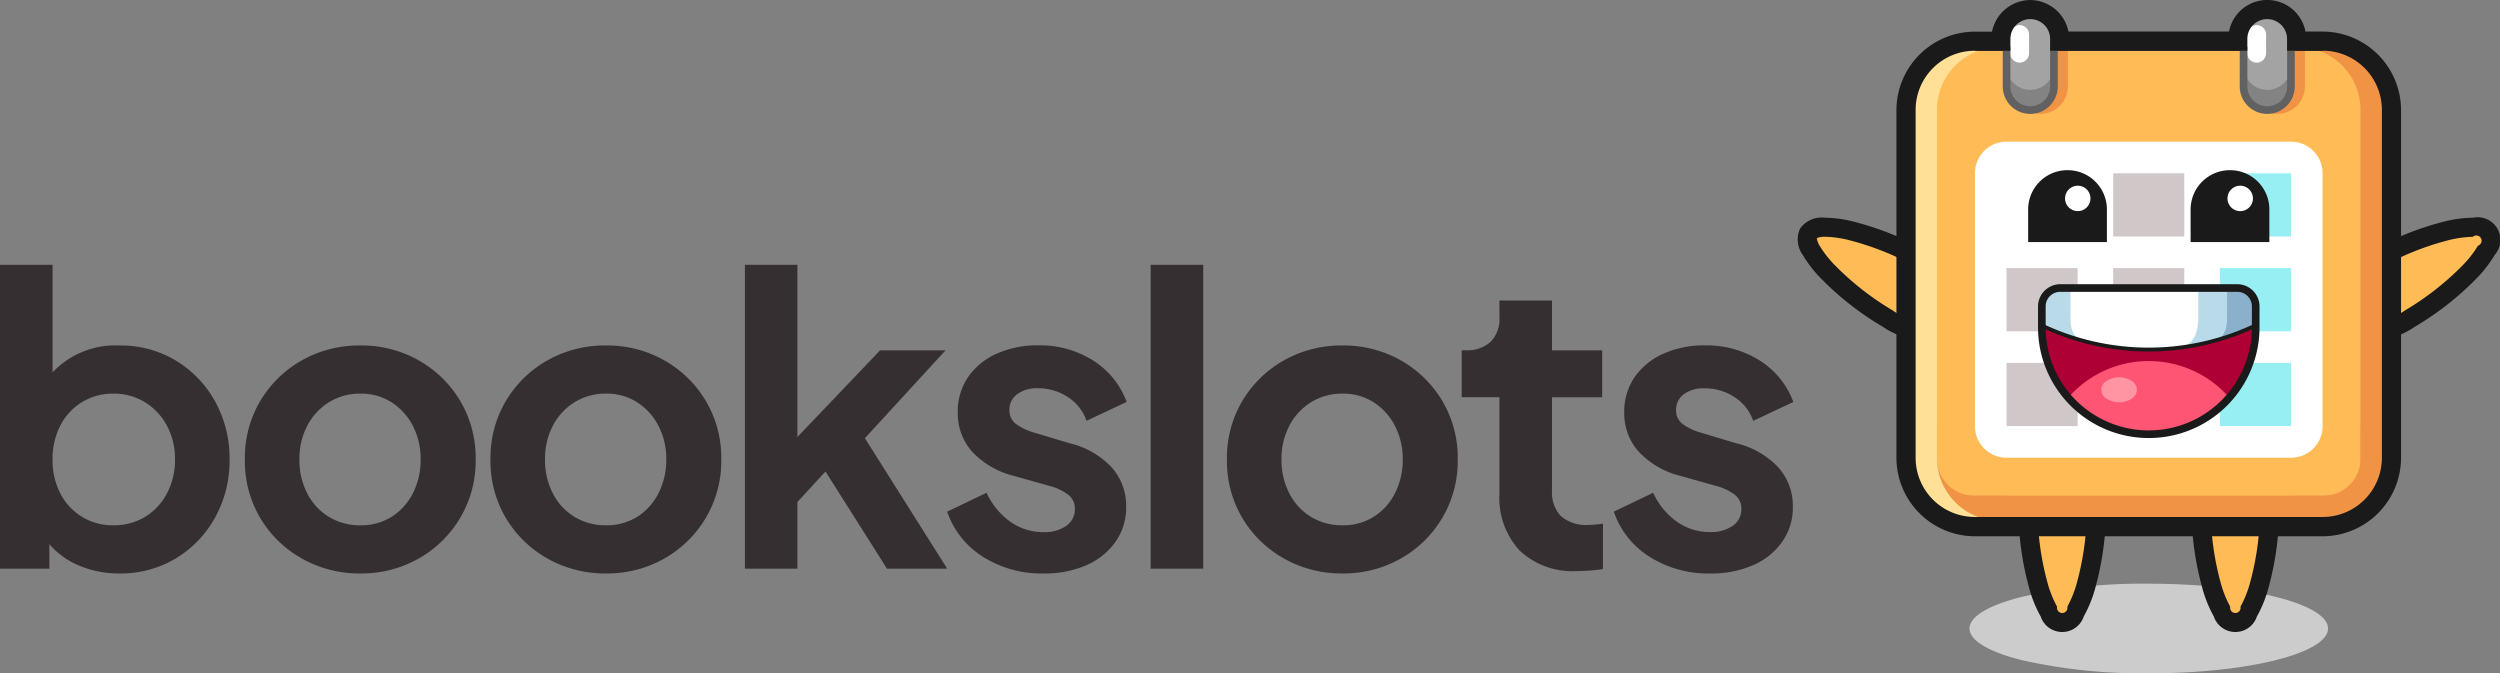 <svg xmlns="http://www.w3.org/2000/svg" xmlns:xlink="http://www.w3.org/1999/xlink" width="143.268" height="38.587" viewBox="0 0 143.268 38.587"><rect x="0" y="0" width="143.268" height="38.587" fill="#808080" stroke="none"/><defs><clipPath id="a"><rect width="40.255" height="38.587" fill="none"/></clipPath></defs><g transform="translate(-233.403 -367.413)"><g transform="translate(336.415 367.413)"><g transform="translate(0 0)" clip-path="url(#a)"><path d="M328.693,1048.569c0,1.419-4.6,2.568-10.273,2.568a31.587,31.587,0,0,1-7.264-.752c-1.927-.482-3.009-1.135-3.009-1.816s1.082-1.334,3.009-1.816a31.594,31.594,0,0,1,7.264-.752c5.674,0,10.273,1.15,10.273,2.568" transform="translate(-298.292 -1012.551)" fill="#ccc"/><path d="M416.905,820.5c0,2.634-.878,6.378-1.962,6.378s-1.962-3.744-1.962-6.378,1.16-3.16,1.962-3.16,1.962.526,1.962,3.16" transform="translate(-399.775 -791.199)" fill="#ffbc56"/><path d="M398.37,800.22a2.223,2.223,0,0,0-1.7.786,4.407,4.407,0,0,0-.81,2.921,16.991,16.991,0,0,0,.595,4.324,7.125,7.125,0,0,0,.681,1.708,1.3,1.3,0,0,0,2.467,0,7.125,7.125,0,0,0,.681-1.708,16.99,16.99,0,0,0,.595-4.324,4.408,4.408,0,0,0-.81-2.921,2.223,2.223,0,0,0-1.7-.786m0,1.095a1.055,1.055,0,0,1,.864.4,3.4,3.4,0,0,1,.55,2.214,16.177,16.177,0,0,1-.554,4.028,6.332,6.332,0,0,1-.566,1.442.3.3,0,1,1-.588,0,6.334,6.334,0,0,1-.566-1.442,16.169,16.169,0,0,1-.554-4.028,3.4,3.4,0,0,1,.55-2.214,1.055,1.055,0,0,1,.864-.4" transform="translate(-383.202 -774.63)" fill="#1a1a1a"/><path d="M727.055,820.5c0,2.634-.878,6.378-1.962,6.378s-1.962-3.744-1.962-6.378,1.16-3.16,1.962-3.16,1.962.526,1.962,3.16" transform="translate(-700.006 -791.199)" fill="#ffbc56"/><path d="M708.523,800.22a2.223,2.223,0,0,0-1.7.786,4.408,4.408,0,0,0-.81,2.921,16.988,16.988,0,0,0,.6,4.324,7.11,7.11,0,0,0,.681,1.708,1.3,1.3,0,0,0,2.467,0,7.122,7.122,0,0,0,.681-1.708,17,17,0,0,0,.595-4.324,4.408,4.408,0,0,0-.81-2.921,2.223,2.223,0,0,0-1.7-.786m0,1.095a1.055,1.055,0,0,1,.864.4,3.4,3.4,0,0,1,.55,2.214,16.177,16.177,0,0,1-.554,4.028,6.336,6.336,0,0,1-.566,1.442.3.3,0,1,1-.588,0,6.336,6.336,0,0,1-.566-1.442,16.177,16.177,0,0,1-.554-4.028,3.4,3.4,0,0,1,.55-2.214,1.056,1.056,0,0,1,.864-.4" transform="translate(-683.437 -774.63)" fill="#1a1a1a"/><path d="M21.955,412.4c-2.281-1.317-5.084-3.949-4.542-4.888s4.223.173,6.5,1.49,2.157,2.584,1.756,3.279-1.437,1.436-3.717.119" transform="translate(-16.79 -394.144)" fill="#ffbc56"/><path d="M9.356,395.983a2.223,2.223,0,0,0,.169-1.865A4.408,4.408,0,0,0,7.4,391.957a16.985,16.985,0,0,0-4.042-1.647,7.121,7.121,0,0,0-1.82-.264,1.5,1.5,0,0,0-1.39.622A1.5,1.5,0,0,0,.3,392.181a7.126,7.126,0,0,0,1.139,1.444A17,17,0,0,0,4.891,396.3a4.409,4.409,0,0,0,2.935.759,2.223,2.223,0,0,0,1.53-1.079m-.948-.547a1.056,1.056,0,0,1-.777.549,3.4,3.4,0,0,1-2.192-.63,16.177,16.177,0,0,1-3.212-2.494,6.343,6.343,0,0,1-.966-1.211,1.131,1.131,0,0,1-.155-.429,1.133,1.133,0,0,1,.449-.08,6.341,6.341,0,0,1,1.532.23A16.176,16.176,0,0,1,6.853,392.9a3.4,3.4,0,0,1,1.642,1.583,1.055,1.055,0,0,1-.087.947" transform="translate(0 -377.571)" fill="#1a1a1a"/><path d="M975.842,409.006c2.281-1.317,5.962-2.428,6.5-1.49s-2.261,3.571-4.542,4.888-3.316.576-3.717-.119-.525-1.962,1.756-3.279" transform="translate(-942.713 -394.147)" fill="#ffbc56"/><path d="M957.139,395.987a2.223,2.223,0,0,0,1.531,1.079,4.408,4.408,0,0,0,2.935-.759,16.991,16.991,0,0,0,3.447-2.677,7.123,7.123,0,0,0,1.139-1.444,1.3,1.3,0,0,0-1.233-2.136,7.119,7.119,0,0,0-1.82.264,16.989,16.989,0,0,0-4.042,1.647,4.408,4.408,0,0,0-2.125,2.162,2.223,2.223,0,0,0,.169,1.865m.948-.547a1.056,1.056,0,0,1-.087-.948,3.4,3.4,0,0,1,1.642-1.583,16.175,16.175,0,0,1,3.766-1.534,6.342,6.342,0,0,1,1.532-.23.3.3,0,1,1,.294.509,6.331,6.331,0,0,1-.965,1.211,16.169,16.169,0,0,1-3.212,2.494,3.4,3.4,0,0,1-2.192.63,1.056,1.056,0,0,1-.777-.549" transform="translate(-926.24 -377.575)" fill="#1a1a1a"/><path d="M184.95,0a2.251,2.251,0,0,0-2.191,1.811h-.978a4.508,4.508,0,0,0-4.5,4.5v19.92a4.508,4.508,0,0,0,4.5,4.5H201.7a4.508,4.508,0,0,0,4.5-4.5V6.307a4.508,4.508,0,0,0-4.5-4.5h-.978a2.231,2.231,0,0,0-4.382,0h-9.2A2.251,2.251,0,0,0,184.95,0m0,1.752a.463.463,0,0,1,.482.482V3.561H198.05V2.232a.482.482,0,0,1,.964,0V3.561H201.7a2.721,2.721,0,0,1,2.746,2.746v19.92a2.721,2.721,0,0,1-2.746,2.746h-19.92a2.721,2.721,0,0,1-2.746-2.746V6.307a2.721,2.721,0,0,1,2.746-2.746h2.687V2.232a.463.463,0,0,1,.482-.482" transform="translate(-171.614 0.002)" fill="#1a1a1a"/><path d="M208.3,84.021h19.92a3.614,3.614,0,0,1,3.622,3.622v19.92a3.614,3.614,0,0,1-3.622,3.622H208.3a3.614,3.614,0,0,1-3.622-3.622V87.643a3.614,3.614,0,0,1,3.622-3.622" transform="translate(-198.137 -81.334)" fill="#ffbc56"/><path d="M385.834,84.029v2.263a1.577,1.577,0,0,0,3.155,0V84.029Z" transform="translate(-373.496 -81.342)" fill="#f09345"/><path d="M810.568,84.029v2.263a1.577,1.577,0,0,0,3.154,0V84.029Z" transform="translate(-784.647 -81.342)" fill="#f09345"/><path d="M206.124,763.58v1.811a2.144,2.144,0,0,0,2.18,2.18h1.811v1.442H208.3a3.614,3.614,0,0,1-3.622-3.622V763.58Z" transform="translate(-198.137 -739.162)" fill="#f09345"/><path d="M888.22,763.58v1.811a2.144,2.144,0,0,1-2.18,2.18h-1.811v1.442h1.811a3.614,3.614,0,0,0,3.622-3.622V763.58Z" transform="translate(-855.952 -739.162)" fill="#f09345"/><path d="M895.557,111.185h1.449a3.614,3.614,0,0,0,3.622-3.622V87.643a3.614,3.614,0,0,0-3.622-3.622h-1.449a3.614,3.614,0,0,1,3.622,3.622v19.92a3.614,3.614,0,0,1-3.622,3.622" transform="translate(-866.918 -81.334)" fill="#f09345"/><path d="M204.682,774.9v1.449a3.614,3.614,0,0,0,3.622,3.622h19.92a3.614,3.614,0,0,0,3.622-3.622V774.9a3.614,3.614,0,0,1-3.622,3.622H208.3a3.614,3.614,0,0,1-3.622-3.622" transform="translate(-198.137 -750.116)" fill="#f09345"/><path d="M209.753,111.185H208.3a3.614,3.614,0,0,1-3.622-3.622V87.643a3.614,3.614,0,0,1,3.622-3.622h1.449a3.614,3.614,0,0,0-3.622,3.622v19.92a3.614,3.614,0,0,0,3.622,3.622" transform="translate(-198.137 -81.334)" fill="#ffe096"/><path d="M319.75,253.912h16.3a1.807,1.807,0,0,1,1.811,1.811v14.488a1.807,1.807,0,0,1-1.811,1.811h-16.3a1.807,1.807,0,0,1-1.811-1.811V255.723a1.807,1.807,0,0,1,1.811-1.811" transform="translate(-307.772 -245.792)" fill="#fff"/><path d="M201.671,77.169a3.838,3.838,0,0,0-3.841,3.841v19.92a3.837,3.837,0,0,0,3.841,3.841h19.92a3.838,3.838,0,0,0,3.841-3.841V81.01a3.838,3.838,0,0,0-3.841-3.841Zm0,.438h19.92a3.391,3.391,0,0,1,3.4,3.4v19.92a3.391,3.391,0,0,1-3.4,3.4h-19.92a3.391,3.391,0,0,1-3.4-3.4V81.01a3.391,3.391,0,0,1,3.4-3.4" transform="translate(-191.504 -74.701)" fill="#1a1a1a"/><rect width="4.075" height="3.622" transform="translate(18.09 9.931)" fill="#d0c8c8"/><rect width="4.075" height="3.622" transform="translate(24.202 9.931)" fill="#97eff4"/><rect width="4.075" height="3.622" transform="translate(11.978 15.364)" fill="#d0c8c8"/><rect width="4.075" height="3.622" transform="translate(18.09 15.364)" fill="#d0c8c8"/><rect width="4.075" height="3.622" transform="translate(24.202 15.364)" fill="#97eff4"/><rect width="4.075" height="3.622" transform="translate(11.978 20.796)" fill="#d0c8c8"/><rect width="4.075" height="3.622" transform="translate(18.09 20.796)" fill="#d0c8c8"/><rect width="4.075" height="3.622" transform="translate(24.202 20.796)" fill="#97eff4"/><path d="M800.649,27.4a1.355,1.355,0,0,1,1.358,1.358v2.717a1.358,1.358,0,0,1-2.716,0V28.754a1.355,1.355,0,0,1,1.358-1.358" transform="translate(-773.731 -26.52)" fill="#a3a3a3"/><path d="M806.252,45.064a.541.541,0,0,1,.542.543v1.085a.543.543,0,0,1-1.085,0V45.607a.541.541,0,0,1,.543-.543" transform="translate(-779.943 -43.623)" fill="#fff"/><path d="M799.291,118.564v1.159a1.358,1.358,0,1,0,2.716,0v-1.159a1.358,1.358,0,1,1-2.716,0" transform="translate(-773.731 -114.772)" fill="#838383"/><path d="M792.443,84.021v2.264a1.577,1.577,0,0,0,3.154,0V84.021h-.438v2.264a1.139,1.139,0,0,1-2.278,0V84.021Z" transform="translate(-767.102 -81.334)" fill="#616161"/><path d="M375.926,27.4a1.355,1.355,0,0,1,1.358,1.358v2.717a1.358,1.358,0,0,1-2.716,0V28.754a1.355,1.355,0,0,1,1.358-1.358" transform="translate(-362.59 -26.52)" fill="#a3a3a3"/><path d="M381.529,45.064a.541.541,0,0,1,.543.543v1.085a.543.543,0,0,1-1.085,0V45.607a.541.541,0,0,1,.543-.543" transform="translate(-368.802 -43.623)" fill="#fff"/><path d="M374.568,118.564v1.159a1.358,1.358,0,1,0,2.716,0v-1.159a1.358,1.358,0,1,1-2.716,0" transform="translate(-362.59 -114.772)" fill="#838383"/><path d="M367.717,84.021v2.264a1.577,1.577,0,0,0,3.154,0V84.021h-.438v2.264a1.139,1.139,0,0,1-2.278,0V84.021Z" transform="translate(-355.958 -81.334)" fill="#616161"/><path d="M321.108,20.544a1.579,1.579,0,0,0-1.577,1.577v.234h-1.592v.438h2.03v-.672a1.139,1.139,0,0,1,2.278,0v.672h11.3v-.672a1.139,1.139,0,0,1,2.278,0v.672h2.03v-.438h-1.592v-.234a1.577,1.577,0,0,0-3.155,0v.234H322.685v-.234a1.579,1.579,0,0,0-1.577-1.577" transform="translate(-307.772 -19.887)" fill="#1a1a1a"/><path d="M912.948,94.058h-.021l-.017,0-.016,0-.016,0-.014,0h0l0,0-.021.007-.015.006-.015.007-.014.008-.014.008-.014.009-.013.01-.013.01-.012.011-.012.012-.011.012-.01.013-.01.013-.009.014-.008.014-.008.015-.007.015-.006.015-.005.015,0,.016,0,.016,0,.016c0,.005,0,.011,0,.016l0,.017q0,.008,0,.016v.006c0,.005,0,.011,0,.016v.005l0,.016c0,.005,0,.011,0,.016l0,.016,0,.015v0l0,0,.007.021.006.015.007.015.008.014.008.014.009.014.009.013.01.013.011.012.011.012.012.011.013.01.013.01.014.009.014.009.014.008.015.007.015.006.016.006.016,0,.016,0,.016,0,.016,0,.016,0h.044l.017,0,.016,0,.016,0,.015,0h0l0,0,.022-.007.015-.006.015-.007.015-.008.014-.008.014-.009.013-.01.013-.01.012-.011.012-.012.011-.012.01-.013.01-.013.009-.014.009-.014.008-.015.007-.015.006-.015.006-.015,0-.016,0-.016,0-.016c0-.005,0-.011,0-.016s0-.011,0-.017,0-.011,0-.016,0,0,0-.006,0-.011,0-.017,0,0,0,0,0-.011,0-.017,0-.011,0-.016l0-.016,0-.015v0l0,0-.007-.021-.006-.015-.007-.015-.008-.014-.008-.014-.009-.014-.01-.013-.01-.013-.011-.012-.012-.012-.012-.011-.013-.01-.013-.01-.014-.009-.014-.009-.015-.008-.015-.007-.015-.006-.015-.006-.016,0-.016,0-.016,0-.016,0-.016,0h-.023Z" transform="translate(-883.435 -91.05)" fill="#ffbc56"/><path d="M912.948,94.057h-.021l-.017,0-.016,0-.016,0-.014,0h0l0,0-.021.007-.015.006-.015.007-.014.008-.014.008-.014.009-.013.01-.013.01-.012.011-.012.012-.011.012-.01.013-.01.013-.009.014-.008.014-.008.015-.007.015-.006.015-.005.015,0,.016,0,.016,0,.016c0,.005,0,.011,0,.016l0,.016q0,.008,0,.016v.006c0,.005,0,.011,0,.016v.005l0,.016c0,.005,0,.011,0,.017l0,.016,0,.014v0l0,0,.007.021.006.015.007.015.008.014.008.014.009.014.009.013.01.013.011.012.011.012.012.011.013.01.013.01.014.009.014.009.014.008.015.007.015.006.016.006.016,0,.016,0,.016,0,.016,0,.016,0h.044l.017,0,.016,0,.016,0,.015,0h0l0,0,.022-.007.015-.006.015-.007.015-.008.014-.008.014-.009.013-.01.013-.01.012-.011.012-.012.011-.012.01-.013.01-.013.009-.014.009-.014.008-.015.007-.015.006-.015.006-.016,0-.015,0-.016,0-.016c0-.005,0-.011,0-.016s0-.011,0-.016,0-.011,0-.016,0,0,0-.006,0-.011,0-.017,0,0,0-.005,0-.011,0-.017,0-.011,0-.016l0-.016,0-.014v0l0,0-.007-.021-.006-.015-.007-.015-.008-.014-.008-.014-.009-.014-.01-.013-.01-.013-.011-.012-.012-.012-.012-.011-.013-.01-.013-.01-.014-.009-.014-.008-.015-.008-.015-.007-.015-.006-.015-.006-.016,0-.016,0-.016,0-.016,0-.016,0h-.023Z" transform="translate(-883.435 -91.049)" fill="#ffbc56"/><path d="M912.948,94.057h-.021l-.017,0-.016,0-.016,0-.014,0h0l0,0-.021.007-.015.006-.015.007-.014.008-.014.008-.014.009-.013.01-.013.01-.012.011-.012.012-.011.012-.01.013-.01.013-.009.014-.008.014-.008.015-.007.015-.006.015-.005.015,0,.016,0,.016,0,.016c0,.005,0,.011,0,.016l0,.016q0,.008,0,.016v.006c0,.005,0,.011,0,.016v.005l0,.016c0,.005,0,.011,0,.017l0,.016,0,.014v0l0,0,.007.021.006.015.007.015.008.014.008.014.009.014.009.013.01.013.011.012.011.012.012.011.013.01.013.01.014.009.014.009.014.008.015.007.015.006.016.006.016,0,.016,0,.016,0,.016,0,.016,0h.044l.017,0,.016,0,.016,0,.015,0h0l0,0,.022-.007.015-.006.015-.007.015-.008.014-.008.014-.009.013-.01.013-.01.012-.011.012-.012.011-.012.01-.013.01-.013.009-.014.009-.014.008-.015.007-.015.006-.015.006-.016,0-.015,0-.016,0-.016c0-.005,0-.011,0-.016s0-.011,0-.016,0-.011,0-.016,0,0,0-.006,0-.011,0-.017,0,0,0-.005,0-.011,0-.017,0-.011,0-.016l0-.016,0-.014v0l0,0-.007-.021-.006-.015-.007-.015-.008-.014-.008-.014-.009-.014-.01-.013-.01-.013-.011-.012-.012-.012-.012-.011-.013-.01-.013-.01-.014-.009-.014-.008-.015-.008-.015-.007-.015-.006-.015-.006-.016,0-.016,0-.016,0-.016,0-.016,0h-.023Z" transform="translate(-883.435 -91.049)" fill="#ffbc56"/><path d="M912.948,94.057h-.021l-.017,0-.016,0-.016,0-.014,0h0l0,0-.021.007-.015.006-.015.007-.014.008-.014.008-.014.009-.013.01-.013.01-.012.011-.012.012-.011.012-.01.013-.01.013-.009.014-.008.014-.008.015-.007.015-.006.015-.005.015,0,.016,0,.016,0,.016c0,.005,0,.011,0,.016l0,.016q0,.008,0,.016v.006c0,.005,0,.011,0,.016v.005l0,.016c0,.005,0,.011,0,.017l0,.016,0,.014v0l0,0,.007.021.006.015.007.015.008.014.008.014.009.014.009.013.01.013.011.012.011.012.012.011.013.01.013.01.014.009.014.009.014.008.015.007.015.006.016.006.016,0,.016,0,.016,0,.016,0,.016,0h.044l.017,0,.016,0,.016,0,.015,0h0l0,0,.022-.007.015-.006.015-.007.015-.008.014-.008.014-.009.013-.01.013-.01.012-.011.012-.012.011-.012.01-.013.01-.013.009-.014.009-.014.008-.015.007-.015.006-.015.006-.016,0-.015,0-.016,0-.016c0-.005,0-.011,0-.016s0-.011,0-.016,0-.011,0-.016,0,0,0-.006,0-.011,0-.017,0,0,0-.005,0-.011,0-.017,0-.011,0-.016l0-.016,0-.014v0l0,0-.007-.021-.006-.015-.007-.015-.008-.014-.008-.014-.009-.014-.01-.013-.01-.013-.011-.012-.012-.012-.012-.011-.013-.01-.013-.01-.014-.009-.014-.008-.015-.008-.015-.007-.015-.006-.015-.006-.016,0-.016,0-.016,0-.016,0-.016,0h-.023Z" transform="translate(-883.435 -91.049)" fill="#ffbc56"/><path d="M912.948,94.057h-.021l-.017,0-.016,0-.016,0-.014,0h0l0,0-.021.007-.015.006-.015.007-.014.008-.014.008-.014.009-.013.01-.013.01-.012.011-.012.012-.011.012-.01.013-.01.013-.009.014-.008.014-.008.015-.007.015-.006.015-.005.015,0,.016,0,.016,0,.016c0,.005,0,.011,0,.016l0,.016q0,.008,0,.016v.006c0,.005,0,.011,0,.016v.005l0,.016c0,.005,0,.011,0,.017l0,.016,0,.014v0l0,0,.007.021.006.015.007.015.008.014.008.014.009.014.009.013.01.013.011.012.011.012.012.011.013.01.013.01.014.009.014.009.014.008.015.007.015.006.016.006.016,0,.016,0,.016,0,.016,0,.016,0h.044l.017,0,.016,0,.016,0,.015,0h0l0,0,.022-.007.015-.006.015-.007.015-.008.014-.008.014-.009.013-.01.013-.01.012-.011.012-.012.011-.012.01-.013.01-.013.009-.014.009-.014.008-.015.007-.015.006-.015.006-.016,0-.015,0-.016,0-.016c0-.005,0-.011,0-.016s0-.011,0-.016,0-.011,0-.016,0,0,0-.006,0-.011,0-.017,0,0,0-.005,0-.011,0-.017,0-.011,0-.016l0-.016,0-.014v0l0,0-.007-.021-.006-.015-.007-.015-.008-.014-.008-.014-.009-.014-.01-.013-.01-.013-.011-.012-.012-.012-.012-.011-.013-.01-.013-.01-.014-.009-.014-.008-.015-.008-.015-.007-.015-.006-.015-.006-.016,0-.016,0-.016,0-.016,0-.016,0h-.023Z" transform="translate(-883.435 -91.049)" fill="#ffbc56"/><path d="M912.948,94.057h-.021l-.017,0-.016,0-.016,0-.014,0h0l0,0-.021.007-.015.006-.015.007-.014.008-.014.008-.014.009-.013.01-.013.01-.012.011-.012.012-.011.012-.01.013-.01.013-.009.014-.008.014-.008.015-.007.015-.006.015-.005.015,0,.016,0,.016,0,.016c0,.005,0,.011,0,.016l0,.016q0,.008,0,.016v.006c0,.005,0,.011,0,.016v.005l0,.016c0,.005,0,.011,0,.017l0,.016,0,.014v0l0,0,.007.021.006.015.007.015.008.014.008.014.009.014.009.013.01.013.011.012.011.012.012.011.013.01.013.01.014.009.014.009.014.008.015.007.015.006.016.006.016,0,.016,0,.016,0,.016,0,.016,0h.044l.017,0,.016,0,.016,0,.015,0h0l0,0,.022-.007.015-.006.015-.007.015-.008.014-.008.014-.009.013-.01.013-.01.012-.011.012-.012.011-.012.01-.013.01-.013.009-.014.009-.014.008-.015.007-.015.006-.015.006-.016,0-.015,0-.016,0-.016c0-.005,0-.011,0-.016s0-.011,0-.016,0-.011,0-.016,0,0,0-.006,0-.011,0-.017,0,0,0-.005,0-.011,0-.017,0-.011,0-.016l0-.016,0-.014v0l0,0-.007-.021-.006-.015-.007-.015-.008-.014-.008-.014-.009-.014-.01-.013-.01-.013-.011-.012-.012-.012-.012-.011-.013-.01-.013-.01-.014-.009-.014-.008-.015-.008-.015-.007-.015-.006-.015-.006-.016,0-.016,0-.016,0-.016,0-.016,0h-.023Z" transform="translate(-883.435 -91.049)" fill="#ffbc56"/><path d="M912.948,94.057h-.021l-.017,0-.016,0-.016,0-.014,0h0l0,0-.021.007-.015.006-.015.007-.014.008-.014.008-.014.009-.013.01-.013.01-.012.011-.012.012-.011.012-.01.013-.01.013-.009.014-.008.014-.008.015-.007.015-.006.015-.005.015,0,.016,0,.016,0,.016c0,.005,0,.011,0,.016l0,.016q0,.008,0,.016v.006c0,.005,0,.011,0,.016v.005l0,.016c0,.005,0,.011,0,.017l0,.016,0,.014v0l0,0,.007.021.006.015.007.015.008.014.008.014.009.014.009.013.01.013.011.012.011.012.012.011.013.01.013.01.014.009.014.009.014.008.015.007.015.006.016.006.016,0,.016,0,.016,0,.016,0,.016,0h.044l.017,0,.016,0,.016,0,.015,0h0l0,0,.022-.007.015-.006.015-.007.015-.008.014-.008.014-.009.013-.01.013-.01.012-.011.012-.012.011-.012.01-.013.01-.013.009-.014.009-.014.008-.015.007-.015.006-.015.006-.016,0-.015,0-.016,0-.016c0-.005,0-.011,0-.016s0-.011,0-.016,0-.011,0-.016,0,0,0-.006,0-.011,0-.017,0,0,0-.005,0-.011,0-.017,0-.011,0-.016l0-.016,0-.014v0l0,0-.007-.021-.006-.015-.007-.015-.008-.014-.008-.014-.009-.014-.01-.013-.01-.013-.011-.012-.012-.012-.012-.011-.013-.01-.013-.01-.014-.009-.014-.008-.015-.008-.015-.007-.015-.006-.015-.006-.016,0-.016,0-.016,0-.016,0-.016,0h-.023Z" transform="translate(-883.435 -91.049)" fill="#ffbc56"/><path d="M912.948,94.057h-.021l-.017,0-.016,0-.016,0-.014,0h0l0,0-.021.007-.015.006-.015.007-.014.008-.014.008-.014.009-.013.01-.013.01-.012.011-.012.012-.011.012-.01.013-.01.013-.009.014-.008.014-.008.015-.007.015-.006.015-.005.015,0,.016,0,.016,0,.016c0,.005,0,.011,0,.016l0,.016q0,.008,0,.016v.006c0,.005,0,.011,0,.016v.005l0,.016c0,.005,0,.011,0,.017l0,.016,0,.014v0l0,0,.007.021.006.015.007.015.008.014.008.014.009.014.009.013.01.013.011.012.011.012.012.011.013.01.013.01.014.009.014.009.014.008.015.007.015.006.016.006.016,0,.016,0,.016,0,.016,0,.016,0h.044l.017,0,.016,0,.016,0,.015,0h0l0,0,.022-.007.015-.006.015-.007.015-.008.014-.008.014-.009.013-.01.013-.01.012-.011.012-.012.011-.012.01-.013.01-.013.009-.014.009-.014.008-.015.007-.015.006-.015.006-.016,0-.015,0-.016,0-.016c0-.005,0-.011,0-.016s0-.011,0-.016,0-.011,0-.016,0,0,0-.006,0-.011,0-.017,0,0,0-.005,0-.011,0-.017,0-.011,0-.016l0-.016,0-.014v0l0,0-.007-.021-.006-.015-.007-.015-.008-.014-.008-.014-.009-.014-.01-.013-.01-.013-.011-.012-.012-.012-.012-.011-.013-.01-.013-.01-.014-.009-.014-.008-.015-.008-.015-.007-.015-.006-.015-.006-.016,0-.016,0-.016,0-.016,0-.016,0h-.023Z" transform="translate(-883.435 -91.049)" fill="#ffbc56"/><path d="M912.948,94.057h-.021l-.017,0-.016,0-.016,0-.014,0h0l0,0-.021.007-.015.006-.015.007-.014.008-.014.008-.014.009-.013.01-.013.01-.012.011-.012.012-.011.012-.01.013-.01.013-.009.014-.008.014-.008.015-.007.015-.006.015-.005.015,0,.016,0,.016,0,.016c0,.005,0,.011,0,.016l0,.016q0,.008,0,.016v.006c0,.005,0,.011,0,.016v.005l0,.016c0,.005,0,.011,0,.017l0,.016,0,.014v0l0,0,.007.021.006.015.007.015.008.014.008.014.009.014.009.013.01.013.011.012.011.012.012.011.013.01.013.01.014.009.014.009.014.008.015.007.015.006.016.006.016,0,.016,0,.016,0,.016,0,.016,0h.044l.017,0,.016,0,.016,0,.015,0h0l0,0,.022-.007.015-.006.015-.007.015-.008.014-.008.014-.009.013-.01.013-.01.012-.011.012-.012.011-.012.01-.013.01-.013.009-.014.009-.014.008-.015.007-.015.006-.015.006-.016,0-.015,0-.016,0-.016c0-.005,0-.011,0-.016s0-.011,0-.016,0-.011,0-.016,0,0,0-.006,0-.011,0-.017,0,0,0-.005,0-.011,0-.017,0-.011,0-.016l0-.016,0-.014v0l0,0-.007-.021-.006-.015-.007-.015-.008-.014-.008-.014-.009-.014-.01-.013-.01-.013-.011-.012-.012-.012-.012-.011-.013-.01-.013-.01-.014-.009-.014-.008-.015-.008-.015-.007-.015-.006-.015-.006-.016,0-.016,0-.016,0-.016,0-.016,0h-.023Z" transform="translate(-883.435 -91.049)" fill="#ffbc56"/><path d="M912.948,94.057h-.021l-.017,0-.016,0-.016,0-.014,0h0l0,0-.021.007-.015.006-.015.007-.014.008-.014.008-.014.009-.013.01-.013.01-.012.011-.012.012-.011.012-.01.013-.01.013-.009.014-.008.014-.008.015-.007.015-.006.015-.005.015,0,.016,0,.016,0,.016c0,.005,0,.011,0,.016l0,.016q0,.008,0,.016v.006c0,.005,0,.011,0,.016v.005l0,.016c0,.005,0,.011,0,.017l0,.016,0,.014v0l0,0,.007.021.006.015.007.015.008.014.008.014.009.014.009.013.01.013.011.012.011.012.012.011.013.01.013.01.014.009.014.009.014.008.015.007.015.006.016.006.016,0,.016,0,.016,0,.016,0,.016,0h.044l.017,0,.016,0,.016,0,.015,0h0l0,0,.022-.007.015-.006.015-.007.015-.008.014-.008.014-.009.013-.01.013-.01.012-.011.012-.012.011-.012.01-.013.01-.013.009-.014.009-.014.008-.015.007-.015.006-.015.006-.016,0-.015,0-.016,0-.016c0-.005,0-.011,0-.016s0-.011,0-.016,0-.011,0-.016,0,0,0-.006,0-.011,0-.017,0,0,0-.005,0-.011,0-.017,0-.011,0-.016l0-.016,0-.014v0l0,0-.007-.021-.006-.015-.007-.015-.008-.014-.008-.014-.009-.014-.01-.013-.01-.013-.011-.012-.012-.012-.012-.011-.013-.01-.013-.01-.014-.009-.014-.008-.015-.008-.015-.007-.015-.006-.015-.006-.016,0-.016,0-.016,0-.016,0-.016,0h-.023Z" transform="translate(-883.435 -91.049)" fill="#ffbc56"/><path d="M912.948,94.057h-.021l-.017,0-.016,0-.016,0-.014,0h0l0,0-.021.007-.015.006-.015.007-.014.008-.014.008-.014.009-.013.01-.013.01-.012.011-.012.012-.011.012-.01.013-.01.013-.009.013-.008.014-.008.015-.007.015-.006.015-.005.015,0,.016,0,.016,0,.016c0,.005,0,.011,0,.016l0,.016q0,.008,0,.016v.006c0,.005,0,.011,0,.016v.005l0,.016c0,.005,0,.011,0,.016l0,.016,0,.015v0l0,0,.007.021.006.015.007.015.008.014.008.014.009.014.009.013.01.013.011.012.011.012.012.011.013.01.013.01.014.009.014.009.014.008.015.007.015.006.016.006.016,0,.016,0,.016,0,.016,0,.016,0h.044l.017,0,.016,0,.016,0,.015,0h0l0,0,.022-.007.015-.006.015-.007.015-.008.014-.008.014-.009.013-.01.013-.01.012-.011.012-.012.011-.012.01-.013.01-.013.009-.014.009-.014.008-.015.007-.015.006-.015.006-.015,0-.016,0-.016,0-.016c0-.005,0-.011,0-.016s0-.011,0-.017,0-.011,0-.016,0,0,0-.006,0-.011,0-.016,0,0,0,0,0-.011,0-.017,0-.011,0-.016l0-.016,0-.015v0l0,0-.007-.021-.006-.015-.007-.015-.008-.014-.008-.014-.009-.014-.01-.013-.01-.013-.011-.012-.012-.012-.012-.011-.013-.01-.013-.01-.014-.009-.014-.009-.015-.008-.015-.007-.015-.006-.015-.006-.016,0-.016,0-.016,0-.016,0-.016,0h-.023Z" transform="translate(-883.435 -91.049)" fill="#ffbc56"/><path d="M912.948,94.057h-.021l-.017,0-.016,0-.016,0-.014,0h0l0,0-.021.007-.015.006-.015.007-.014.008-.014.008-.014.009-.013.01-.013.01-.012.011-.012.012-.011.012-.01.013-.01.013-.009.013-.008.014-.008.015-.007.015-.006.015-.005.015,0,.016,0,.016,0,.016c0,.005,0,.011,0,.016l0,.016q0,.008,0,.016v.006c0,.005,0,.011,0,.016v.005l0,.016c0,.005,0,.011,0,.017l0,.016,0,.014v0l0,0,.007.021.006.015.007.015.008.014.008.014.009.014.009.013.01.013.011.012.011.012.012.011.013.01.013.01.014.009.014.009.014.008.015.007.015.006.016.006.016,0,.016,0,.016,0,.016,0,.016,0h.044l.017,0,.016,0,.016,0,.015,0h0l0,0,.022-.007.015-.006.015-.007.015-.008.014-.008.014-.009.013-.01.013-.01.012-.011.012-.012.011-.012.01-.013.01-.013.009-.013.009-.014.008-.015.007-.015.006-.015.006-.016,0-.015,0-.016,0-.016c0-.005,0-.011,0-.016s0-.011,0-.016,0-.011,0-.016,0,0,0-.006,0-.011,0-.017,0,0,0-.005,0-.011,0-.017,0-.011,0-.016l0-.016,0-.014v0l0,0-.007-.021-.006-.015-.007-.015-.008-.014-.008-.014-.009-.014-.01-.013-.01-.013-.011-.012-.012-.012-.012-.011-.013-.01-.013-.01-.014-.009-.014-.008-.015-.008-.015-.007-.015-.006-.015-.006-.016,0-.016,0-.016,0-.016,0-.016,0h-.023Z" transform="translate(-883.435 -91.049)" fill="#ffbc56"/><path d="M912.948,94.057h-.021l-.017,0-.016,0-.016,0-.014,0h0l0,0-.021.007-.015.006-.015.007-.014.008-.014.008-.014.009-.013.01-.013.01-.012.011-.012.012-.011.012-.01.013-.01.013-.009.013-.008.014-.008.015-.007.015-.006.015-.005.015,0,.016,0,.016,0,.016c0,.005,0,.011,0,.016l0,.016q0,.008,0,.016v.006c0,.005,0,.011,0,.016v.005l0,.016c0,.005,0,.011,0,.017l0,.016,0,.014v0l0,0,.007.021.006.015.007.015.008.014.008.014.009.014.009.013.01.013.011.012.011.012.012.011.013.01.013.01.014.009.014.009.014.008.015.007.015.006.016.006.016,0,.016,0,.016,0,.016,0,.016,0h.044l.017,0,.016,0,.016,0,.015,0h0l0,0,.022-.007.015-.006.015-.007.015-.008.014-.008.014-.009.013-.01.013-.01.012-.011.012-.012.011-.012.01-.013.01-.013.009-.013.009-.014.008-.015.007-.015.006-.015.006-.016,0-.015,0-.016,0-.016c0-.005,0-.011,0-.016s0-.011,0-.016,0-.011,0-.016,0,0,0-.006,0-.011,0-.017,0,0,0-.005,0-.011,0-.017,0-.011,0-.016l0-.016,0-.014v0l0,0-.007-.021-.006-.015-.007-.015-.008-.014-.008-.014-.009-.014-.01-.013-.01-.013-.011-.012-.012-.012-.012-.011-.013-.01-.013-.01-.014-.009-.014-.008-.015-.008-.015-.007-.015-.006-.015-.006-.016,0-.016,0-.016,0-.016,0-.016,0h-.023Z" transform="translate(-883.435 -91.049)" fill="#ffbc56"/><path d="M912.948,94.057h-.021l-.017,0-.016,0-.016,0-.014,0h0l0,0-.021.007-.015.006-.015.007-.014.008-.014.008-.014.009-.013.01-.013.01-.012.011-.012.012-.011.012-.01.013-.01.013-.009.013-.008.014-.008.015-.007.015-.006.015-.005.015,0,.016,0,.016,0,.016c0,.005,0,.011,0,.016l0,.016q0,.008,0,.016v.006c0,.005,0,.011,0,.016v.005l0,.016c0,.005,0,.011,0,.017l0,.016,0,.014v0l0,0,.007.021.006.015.007.015.008.014.008.014.009.014.009.013.01.013.011.012.011.012.012.011.013.01.013.01.014.009.014.009.014.008.015.007.015.006.016.006.016,0,.016,0,.016,0,.016,0,.016,0h.044l.017,0,.016,0,.016,0,.015,0h0l0,0,.022-.007.015-.006.015-.007.015-.008.014-.008.014-.009.013-.01.013-.01.012-.011.012-.012.011-.012.01-.013.01-.013.009-.013.009-.014.008-.015.007-.015.006-.015.006-.016,0-.015,0-.016,0-.016c0-.005,0-.011,0-.016s0-.011,0-.016,0-.011,0-.016,0,0,0-.006,0-.011,0-.017,0,0,0-.005,0-.011,0-.017,0-.011,0-.016l0-.016,0-.014v0l0,0-.007-.021-.006-.015-.007-.015-.008-.014-.008-.014-.009-.014-.01-.013-.01-.013-.011-.012-.012-.012-.012-.011-.013-.01-.013-.01-.014-.009-.014-.008-.015-.008-.015-.007-.015-.006-.015-.006-.016,0-.016,0-.016,0-.016,0-.016,0h-.023Z" transform="translate(-883.435 -91.049)" fill="#ffbc56"/><path d="M912.948,94.057h-.021l-.017,0-.016,0-.016,0-.014,0h0l0,0-.021.007-.015.006-.015.007-.014.008-.014.008-.014.009-.013.01-.013.01-.012.011-.012.012-.011.012-.01.013-.01.013-.009.013-.008.014-.008.015-.007.015-.006.015-.005.015,0,.016,0,.016,0,.016c0,.005,0,.011,0,.016l0,.016q0,.008,0,.016v.006c0,.005,0,.011,0,.016v.005l0,.016c0,.005,0,.011,0,.017l0,.016,0,.014v0l0,0,.007.021.006.015.007.015.008.014.008.014.009.014.009.013.01.013.011.012.011.012.012.011.013.01.013.01.014.009.014.009.014.008.015.007.015.006.016.006.016,0,.016,0,.016,0,.016,0,.016,0h.044l.017,0,.016,0,.016,0,.015,0h0l0,0,.022-.007.015-.006.015-.007.015-.008.014-.008.014-.009.013-.01.013-.01.012-.011.012-.012.011-.012.01-.013.01-.013.009-.013.009-.014.008-.015.007-.015.006-.015.006-.016,0-.015,0-.016,0-.016c0-.005,0-.011,0-.016s0-.011,0-.016,0-.011,0-.016,0,0,0-.006,0-.011,0-.017,0,0,0-.005,0-.011,0-.017,0-.011,0-.016l0-.016,0-.014v0l0,0-.007-.021-.006-.015-.007-.015-.008-.014-.008-.014-.009-.014-.01-.013-.01-.013-.011-.012-.012-.012-.012-.011-.013-.01-.013-.01-.014-.009-.014-.008-.015-.008-.015-.007-.015-.006-.015-.006-.016,0-.016,0-.016,0-.016,0-.016,0h-.023Z" transform="translate(-883.435 -91.049)" fill="#ffbc56"/><path d="M912.948,94.057h-.021l-.017,0-.016,0-.016,0-.014,0h0l0,0-.021.007-.015.006-.015.007-.014.008-.014.008-.014.009-.013.01-.013.01-.012.011-.012.012-.011.012-.01.013-.01.013-.009.013-.008.014-.008.015-.007.015-.006.015-.005.015,0,.016,0,.016,0,.016c0,.005,0,.011,0,.016l0,.016q0,.008,0,.016v.006c0,.005,0,.011,0,.016v.005l0,.016c0,.005,0,.011,0,.017l0,.016,0,.014v0l0,0,.007.021.006.015.007.015.008.014.008.014.009.014.009.013.01.013.011.012.011.012.012.011.013.01.013.01.014.009.014.009.014.008.015.007.015.006.016.006.016,0,.016,0,.016,0,.016,0,.016,0h.044l.017,0,.016,0,.016,0,.015,0h0l0,0,.022-.007.015-.006.015-.007.015-.008.014-.008.014-.009.013-.01.013-.01.012-.011.012-.012.011-.012.01-.013.01-.013.009-.013.009-.014.008-.015.007-.015.006-.015.006-.016,0-.015,0-.016,0-.016c0-.005,0-.011,0-.016s0-.011,0-.016,0-.011,0-.016,0,0,0-.006,0-.011,0-.017,0,0,0-.005,0-.011,0-.017,0-.011,0-.016l0-.016,0-.014v0l0,0-.007-.021-.006-.015-.007-.015-.008-.014-.008-.014-.009-.014-.01-.013-.01-.013-.011-.012-.012-.012-.012-.011-.013-.01-.013-.01-.014-.009-.014-.008-.015-.008-.015-.007-.015-.006-.015-.006-.016,0-.016,0-.016,0-.016,0-.016,0h-.023Z" transform="translate(-883.435 -91.049)" fill="#ffbc56"/><path d="M912.948,94.057h-.021l-.017,0-.016,0-.016,0-.014,0h0l0,0-.021.007-.015.006-.015.007-.014.008-.014.008-.014.009-.013.01-.013.01-.012.011-.012.012-.011.012-.01.013-.01.013-.009.013-.008.014-.008.015-.007.015-.006.015-.005.015,0,.016,0,.016,0,.016c0,.005,0,.011,0,.016l0,.016q0,.008,0,.016v.006c0,.005,0,.011,0,.016v.005l0,.016c0,.005,0,.011,0,.017l0,.016,0,.014v0l0,0,.007.021.006.015.007.015.008.014.008.014.009.014.009.013.01.013.011.012.011.012.012.011.013.01.013.01.014.009.014.009.014.008.015.007.015.006.016.006.016,0,.016,0,.016,0,.016,0,.016,0h.044l.017,0,.016,0,.016,0,.015,0h0l0,0,.022-.007.015-.006.015-.007.015-.008.014-.008.014-.009.013-.01.013-.01.012-.011.012-.012.011-.012.01-.013.01-.013.009-.013.009-.014.008-.015.007-.015.006-.015.006-.016,0-.015,0-.016,0-.016c0-.005,0-.011,0-.016s0-.011,0-.016,0-.011,0-.016,0,0,0-.006,0-.011,0-.017,0,0,0-.005,0-.011,0-.017,0-.011,0-.016l0-.016,0-.014v0l0,0-.007-.021-.006-.015-.007-.015-.008-.014-.008-.014-.009-.014-.01-.013-.01-.013-.011-.012-.012-.012-.012-.011-.013-.01-.013-.01-.014-.009-.014-.008-.015-.008-.015-.007-.015-.006-.015-.006-.016,0-.016,0-.016,0-.016,0-.016,0h-.023Z" transform="translate(-883.435 -91.049)" fill="#ffbc56"/><path d="M912.948,94.057h-.021l-.017,0-.016,0-.016,0-.014,0h0l0,0-.021.007-.015.006-.015.007-.014.008-.014.008-.014.009-.013.01-.013.01-.012.011-.012.012-.011.012-.01.013-.01.013-.009.013-.008.014-.008.015-.007.015-.006.015-.005.015,0,.016,0,.016,0,.016c0,.005,0,.011,0,.016l0,.016q0,.008,0,.016v.006c0,.005,0,.011,0,.016v.005l0,.016c0,.005,0,.011,0,.017l0,.016,0,.014v0l0,0,.007.021.006.015.007.015.008.014.008.014.009.014.009.013.01.013.011.012.011.012.012.011.013.01.013.01.014.009.014.009.014.008.015.007.015.006.016.006.016,0,.016,0,.016,0,.016,0,.016,0h.044l.017,0,.016,0,.016,0,.015,0h0l0,0,.022-.007.015-.006.015-.007.015-.008.014-.008.014-.009.013-.01.013-.01.012-.011.012-.012.011-.012.01-.013.01-.013.009-.013.009-.014.008-.015.007-.015.006-.015.006-.016,0-.015,0-.016,0-.016c0-.005,0-.011,0-.016s0-.011,0-.016,0-.011,0-.016,0,0,0-.006,0-.011,0-.017,0,0,0-.005,0-.011,0-.017,0-.011,0-.016l0-.016,0-.014v0l0,0-.007-.021-.006-.015-.007-.015-.008-.014-.008-.014-.009-.014-.01-.013-.01-.013-.011-.012-.012-.012-.012-.011-.013-.01-.013-.01-.014-.009-.014-.008-.015-.008-.015-.007-.015-.006-.015-.006-.016,0-.016,0-.016,0-.016,0-.016,0h-.023Z" transform="translate(-883.435 -91.049)" fill="#ffbc56"/><path d="M912.948,94.057h-.021l-.017,0-.016,0-.016,0-.014,0h0l0,0-.021.007-.015.006-.015.007-.014.008-.014.008-.014.009-.013.01-.013.01-.012.011-.012.012-.011.012-.01.013-.01.013-.009.013-.008.014-.008.015-.007.015-.006.015-.005.015,0,.016,0,.016,0,.016c0,.005,0,.011,0,.016l0,.016q0,.008,0,.016v.006c0,.005,0,.011,0,.016v.005l0,.016c0,.005,0,.011,0,.017l0,.016,0,.014v0l0,0,.007.021.006.015.007.015.008.014.008.014.009.014.009.013.01.013.011.012.011.012.012.011.013.01.013.01.014.009.014.009.014.008.015.007.015.006.016.006.016,0,.016,0,.016,0,.016,0,.016,0h.044l.017,0,.016,0,.016,0,.015,0h0l0,0,.022-.007.015-.006.015-.007.015-.008.014-.008.014-.009.013-.01.013-.01.012-.011.012-.012.011-.012.01-.013.01-.013.009-.013.009-.014.008-.015.007-.015.006-.015.006-.016,0-.015,0-.016,0-.016c0-.005,0-.011,0-.016s0-.011,0-.016,0-.011,0-.016,0,0,0-.006,0-.011,0-.017,0,0,0-.005,0-.011,0-.017,0-.011,0-.016l0-.016,0-.014v0l0,0-.007-.021-.006-.015-.007-.015-.008-.014-.008-.014-.009-.014-.01-.013-.01-.013-.011-.012-.012-.012-.012-.011-.013-.01-.013-.01-.014-.009-.014-.008-.015-.008-.015-.007-.015-.006-.015-.006-.016,0-.016,0-.016,0-.016,0-.016,0h-.023Z" transform="translate(-883.435 -91.049)" fill="#ffbc56"/><path d="M912.948,94.057h-.021l-.017,0-.016,0-.016,0-.014,0h0l0,0-.021.007-.015.006-.015.007-.014.008-.014.008-.014.009-.013.01-.013.01-.012.011-.012.012-.011.012-.01.013-.01.013-.009.013-.008.014-.008.015-.007.015-.006.015-.005.015,0,.016,0,.016,0,.016c0,.005,0,.011,0,.016l0,.016q0,.008,0,.016v.006c0,.005,0,.011,0,.016v.005l0,.016c0,.005,0,.011,0,.017l0,.016,0,.014v0l0,0,.007.021.006.015.007.015.008.014.008.014.009.014.009.013.01.013.011.012.011.012.012.011.013.01.013.01.014.009.014.009.014.008.015.007.015.006.016.006.016,0,.016,0,.016,0,.016,0,.016,0h.044l.017,0,.016,0,.016,0,.015,0h0l0,0,.022-.007.015-.006.015-.007.015-.008.014-.008.014-.009.013-.01.013-.01.012-.011.012-.012.011-.012.01-.013.01-.013.009-.013.009-.014.008-.015.007-.015.006-.015.006-.016,0-.015,0-.016,0-.016c0-.005,0-.011,0-.016s0-.011,0-.016,0-.011,0-.016,0,0,0-.006,0-.011,0-.017,0,0,0-.005,0-.011,0-.017,0-.011,0-.016l0-.016,0-.014v0l0,0-.007-.021-.006-.015-.007-.015-.008-.014-.008-.014-.009-.014-.01-.013-.01-.013-.011-.012-.012-.012-.012-.011-.013-.01-.013-.01-.014-.009-.014-.008-.015-.008-.015-.007-.015-.006-.015-.006-.016,0-.016,0-.016,0-.016,0-.016,0h-.023Z" transform="translate(-883.435 -91.049)" fill="#ffbc56"/><path d="M912.948,94.057h-.021l-.017,0-.016,0-.016,0-.014,0h0l0,0-.021.007-.015.006-.015.007-.014.008-.014.008-.014.009-.013.01-.013.01-.012.011-.012.012-.011.012-.01.013-.01.013-.009.013-.008.014-.008.015-.007.015-.006.015-.005.015,0,.016,0,.016,0,.016c0,.005,0,.011,0,.016l0,.016q0,.008,0,.016v.006c0,.005,0,.011,0,.016v.005l0,.016c0,.005,0,.011,0,.016l0,.016,0,.015v0l0,0,.007.021.006.015.007.015.008.014.008.014.009.014.009.013.01.013.011.012.011.012.012.011.013.01.013.01.014.009.014.009.014.008.015.007.015.006.016.006.016,0,.016,0,.016,0,.016,0,.016,0h.044l.017,0,.016,0,.016,0,.015,0h0l0,0,.022-.007.015-.006.015-.007.015-.008.014-.008.014-.009.013-.01.013-.01.012-.011.012-.012.011-.012.01-.013.01-.013.009-.014.009-.014.008-.015.007-.015.006-.015.006-.015,0-.016,0-.016,0-.016c0-.005,0-.011,0-.016s0-.011,0-.017,0-.011,0-.016,0,0,0-.006,0-.011,0-.016,0,0,0,0,0-.011,0-.017,0-.011,0-.016l0-.016,0-.015v0l0,0-.007-.021-.006-.015-.007-.015-.008-.014-.008-.014-.009-.014-.01-.013-.01-.013-.011-.012-.012-.012-.012-.011-.013-.01-.013-.01-.014-.009-.014-.009-.015-.008-.015-.007-.015-.006-.015-.006-.016,0-.016,0-.016,0-.016,0-.016,0h-.023Z" transform="translate(-883.435 -91.049)" fill="#ffbc56"/><path d="M912.948,94.057h-.021l-.017,0-.016,0-.016,0-.014,0h0l0,0-.021.007-.015.006-.015.007-.014.008-.014.008-.014.009-.013.01-.013.01-.012.011-.012.012-.011.012-.01.013-.01.013-.009.013-.008.014-.008.015-.007.015-.006.015-.005.015,0,.016,0,.016,0,.016c0,.005,0,.011,0,.016l0,.016q0,.008,0,.016v.006c0,.005,0,.011,0,.016v.005l0,.016c0,.005,0,.011,0,.017l0,.016,0,.014v0l0,0,.007.021.006.015.007.015.008.014.008.014.009.014.009.013.01.013.011.012.011.012.012.011.013.01.013.01.014.009.014.009.014.008.015.007.015.006.016.006.016,0,.016,0,.016,0,.016,0,.016,0h.044l.017,0,.016,0,.016,0,.015,0h0l0,0,.022-.007.015-.006.015-.007.015-.008.014-.008.014-.009.013-.01.013-.01.012-.011.012-.012.011-.012.01-.013.01-.013.009-.013.009-.014.008-.015.007-.015.006-.015.006-.016,0-.015,0-.016,0-.016c0-.005,0-.011,0-.016s0-.011,0-.016,0-.011,0-.016,0,0,0-.006,0-.011,0-.017,0,0,0-.005,0-.011,0-.017,0-.011,0-.016l0-.016,0-.014v0l0,0-.007-.021-.006-.015-.007-.015-.008-.014-.008-.014-.009-.014-.01-.013-.01-.013-.011-.012-.012-.012-.012-.011-.013-.01-.013-.01-.014-.009-.014-.008-.015-.008-.015-.007-.015-.006-.015-.006-.016,0-.016,0-.016,0-.016,0-.016,0h-.023Z" transform="translate(-883.435 -91.049)" fill="#ffbc56"/><path d="M912.948,94.057h-.021l-.017,0-.016,0-.016,0-.014,0h0l0,0-.021.007-.015.006-.015.007-.014.008-.014.008-.014.009-.013.01-.013.01-.012.011-.012.012-.011.012-.01.013-.01.013-.009.013-.008.014-.008.015-.007.015-.006.015-.005.015,0,.016,0,.016,0,.016c0,.005,0,.011,0,.016l0,.016q0,.008,0,.016v.006c0,.005,0,.011,0,.016v.005l0,.016c0,.005,0,.011,0,.017l0,.016,0,.014v0l0,0,.007.021.006.015.007.015.008.014.008.014.009.014.009.013.01.013.011.012.011.012.012.011.013.01.013.01.014.009.014.009.014.008.015.007.015.006.016.006.016,0,.016,0,.016,0,.016,0,.016,0h.044l.017,0,.016,0,.016,0,.015,0h0l0,0,.022-.007.015-.006.015-.007.015-.008.014-.008.014-.009.013-.01.013-.01.012-.011.012-.012.011-.012.01-.013.01-.013.009-.013.009-.014.008-.015.007-.015.006-.015.006-.016,0-.015,0-.016,0-.016c0-.005,0-.011,0-.016s0-.011,0-.016,0-.011,0-.016,0,0,0-.006,0-.011,0-.017,0,0,0-.005,0-.011,0-.017,0-.011,0-.016l0-.016,0-.014v0l0,0-.007-.021-.006-.015-.007-.015-.008-.014-.008-.014-.009-.014-.01-.013-.01-.013-.011-.012-.012-.012-.012-.011-.013-.01-.013-.01-.014-.009-.014-.008-.015-.008-.015-.007-.015-.006-.015-.006-.016,0-.016,0-.016,0-.016,0-.016,0h-.023Z" transform="translate(-883.435 -91.049)" fill="#ffbc56"/><path d="M912.948,94.057h-.021l-.017,0-.016,0-.016,0-.014,0h0l0,0-.021.007-.015.006-.015.007-.014.008-.014.008-.014.009-.013.01-.013.01-.012.011-.012.012-.011.012-.01.013-.01.013-.009.013-.008.014-.008.015-.007.015-.006.015-.005.015,0,.016,0,.016,0,.016c0,.005,0,.011,0,.016l0,.016q0,.008,0,.016v.006c0,.005,0,.011,0,.016v.005l0,.016c0,.005,0,.011,0,.017l0,.016,0,.014v0l0,0,.007.021.006.015.007.015.008.014.008.014.009.014.009.013.01.013.011.012.011.012.012.011.013.01.013.01.014.009.014.009.014.008.015.007.015.006.016.006.016,0,.016,0,.016,0,.016,0,.016,0h.044l.017,0,.016,0,.016,0,.015,0h0l0,0,.022-.007.015-.006.015-.007.015-.008.014-.008.014-.009.013-.01.013-.01.012-.011.012-.012.011-.012.01-.013.01-.013.009-.013.009-.014.008-.015.007-.015.006-.015.006-.016,0-.015,0-.016,0-.016c0-.005,0-.011,0-.016s0-.011,0-.016,0-.011,0-.016,0,0,0-.006,0-.011,0-.017,0,0,0-.005,0-.011,0-.017,0-.011,0-.016l0-.016,0-.014v0l0,0-.007-.021-.006-.015-.007-.015-.008-.014-.008-.014-.009-.014-.01-.013-.01-.013-.011-.012-.012-.012-.012-.011-.013-.01-.013-.01-.014-.009-.014-.008-.015-.008-.015-.007-.015-.006-.015-.006-.016,0-.016,0-.016,0-.016,0-.016,0h-.023Z" transform="translate(-883.435 -91.049)" fill="#ffbc56"/><path d="M912.948,94.057h-.021l-.017,0-.016,0-.016,0-.014,0h0l0,0-.021.007-.015.006-.015.007-.014.008-.014.008-.014.009-.013.01-.013.01-.012.011-.012.012-.011.012-.01.013-.01.013-.009.013-.008.014-.008.015-.007.015-.006.015-.005.015,0,.016,0,.016,0,.016c0,.005,0,.011,0,.016l0,.016q0,.008,0,.016v.006c0,.005,0,.011,0,.016v.005l0,.016c0,.005,0,.011,0,.017l0,.016,0,.014v0l0,0,.007.021.006.015.007.015.008.014.008.014.009.014.009.013.01.013.011.012.011.012.012.011.013.01.013.01.014.009.014.009.014.008.015.007.015.006.016.006.016,0,.016,0,.016,0,.016,0,.016,0h.044l.017,0,.016,0,.016,0,.015,0h0l0,0,.022-.007.015-.006.015-.007.015-.008.014-.008.014-.009.013-.01.013-.01.012-.011.012-.012.011-.012.01-.013.01-.013.009-.013.009-.014.008-.015.007-.015.006-.015.006-.016,0-.015,0-.016,0-.016c0-.005,0-.011,0-.016s0-.011,0-.016,0-.011,0-.016,0,0,0-.006,0-.011,0-.017,0,0,0-.005,0-.011,0-.017,0-.011,0-.016l0-.016,0-.014v0l0,0-.007-.021-.006-.015-.007-.015-.008-.014-.008-.014-.009-.014-.01-.013-.01-.013-.011-.012-.012-.012-.012-.011-.013-.01-.013-.01-.014-.009-.014-.008-.015-.008-.015-.007-.015-.006-.015-.006-.016,0-.016,0-.016,0-.016,0-.016,0h-.023Z" transform="translate(-883.435 -91.049)" fill="#ffbc56"/><path d="M912.948,94.057h-.021l-.017,0-.016,0-.016,0-.014,0h0l0,0-.021.007-.015.006-.015.007-.014.008-.014.008-.014.009-.013.01-.013.01-.012.011-.012.012-.011.012-.01.013-.01.013-.009.013-.008.014-.008.015-.007.015-.006.015-.005.015,0,.016,0,.016,0,.016c0,.005,0,.011,0,.016l0,.016q0,.008,0,.016v.006c0,.005,0,.011,0,.016v.005l0,.016c0,.005,0,.011,0,.017l0,.016,0,.014v0l0,0,.007.021.006.015.007.015.008.014.008.014.009.014.009.013.01.013.011.012.011.012.012.011.013.01.013.01.014.009.014.009.014.008.015.007.015.006.016.006.016,0,.016,0,.016,0,.016,0,.016,0h.044l.017,0,.016,0,.016,0,.015,0h0l0,0,.022-.007.015-.006.015-.007.015-.008.014-.008.014-.009.013-.01.013-.01.012-.011.012-.012.011-.012.01-.013.01-.013.009-.013.009-.014.008-.015.007-.015.006-.015.006-.016,0-.015,0-.016,0-.016c0-.005,0-.011,0-.016s0-.011,0-.016,0-.011,0-.016,0,0,0-.006,0-.011,0-.017,0,0,0-.005,0-.011,0-.017,0-.011,0-.016l0-.016,0-.014v0l0,0-.007-.021-.006-.015-.007-.015-.008-.014-.008-.014-.009-.014-.01-.013-.01-.013-.011-.012-.012-.012-.012-.011-.013-.01-.013-.01-.014-.009-.014-.008-.015-.008-.015-.007-.015-.006-.015-.006-.016,0-.016,0-.016,0-.016,0-.016,0h-.023Z" transform="translate(-883.435 -91.049)" fill="#ffbc56"/><path d="M912.948,94.057h-.021l-.017,0-.016,0-.016,0-.014,0h0l0,0-.021.007-.015.006-.015.007-.014.008-.014.008-.014.009-.013.01-.013.01-.012.011-.012.012-.011.012-.01.013-.01.013-.009.013-.008.014-.008.015-.007.015-.006.015-.005.015,0,.016,0,.016,0,.016c0,.005,0,.011,0,.016l0,.016q0,.008,0,.016v.006c0,.005,0,.011,0,.016v.005l0,.016c0,.005,0,.011,0,.017l0,.016,0,.014v0l0,0,.007.021.006.015.007.015.008.014.008.014.009.014.009.013.01.013.011.012.011.012.012.011.013.01.013.01.014.009.014.009.014.008.015.007.015.006.016.006.016,0,.016,0,.016,0,.016,0,.016,0h.044l.017,0,.016,0,.016,0,.015,0h0l0,0,.022-.007.015-.006.015-.007.015-.008.014-.008.014-.009.013-.01.013-.01.012-.011.012-.012.011-.012.01-.013.01-.013.009-.013.009-.014.008-.015.007-.015.006-.015.006-.016,0-.015,0-.016,0-.016c0-.005,0-.011,0-.016s0-.011,0-.016,0-.011,0-.016,0,0,0-.006,0-.011,0-.017,0,0,0-.005,0-.011,0-.017,0-.011,0-.016l0-.016,0-.014v0l0,0-.007-.021-.006-.015-.007-.015-.008-.014-.008-.014-.009-.014-.01-.013-.01-.013-.011-.012-.012-.012-.012-.011-.013-.01-.013-.01-.014-.009-.014-.008-.015-.008-.015-.007-.015-.006-.015-.006-.016,0-.016,0-.016,0-.016,0-.016,0h-.023Z" transform="translate(-883.435 -91.049)" fill="#ffbc56"/><path d="M912.948,94.057h-.021l-.017,0-.016,0-.016,0-.014,0h0l0,0-.021.007-.015.006-.015.007-.014.008-.014.008-.014.009-.013.01-.013.01-.012.011-.012.012-.011.012-.01.013-.01.013-.009.013-.008.014-.008.015-.007.015-.006.015-.005.015,0,.016,0,.016,0,.016c0,.005,0,.011,0,.016l0,.016q0,.008,0,.016v.006c0,.005,0,.011,0,.016v.005l0,.016c0,.005,0,.011,0,.017l0,.016,0,.014v0l0,0,.007.021.006.015.007.015.008.014.008.014.009.014.009.013.01.013.011.012.011.012.012.011.013.01.013.01.014.009.014.009.014.008.015.007.015.006.016.006.016,0,.016,0,.016,0,.016,0,.016,0h.044l.017,0,.016,0,.016,0,.015,0h0l0,0,.022-.007.015-.006.015-.007.015-.008.014-.008.014-.009.013-.01.013-.01.012-.011.012-.012.011-.012.01-.013.01-.013.009-.013.009-.014.008-.015.007-.015.006-.015.006-.016,0-.015,0-.016,0-.016c0-.005,0-.011,0-.016s0-.011,0-.016,0-.011,0-.016,0,0,0-.006,0-.011,0-.017,0,0,0-.005,0-.011,0-.017,0-.011,0-.016l0-.016,0-.014v0l0,0-.007-.021-.006-.015-.007-.015-.008-.014-.008-.014-.009-.014-.01-.013-.01-.013-.011-.012-.012-.012-.012-.011-.013-.01-.013-.01-.014-.009-.014-.008-.015-.008-.015-.007-.015-.006-.015-.006-.016,0-.016,0-.016,0-.016,0-.016,0h-.023Z" transform="translate(-883.435 -91.049)" fill="#ffbc56"/><path d="M912.948,94.057h-.021l-.017,0-.016,0-.016,0-.014,0h0l0,0-.021.007-.015.006-.015.007-.014.008-.014.008-.014.009-.013.01-.013.01-.012.011-.012.012-.011.012-.01.013-.01.013-.009.013-.008.014-.008.015-.007.015-.006.015-.005.015,0,.016,0,.016,0,.016c0,.005,0,.011,0,.016l0,.016q0,.008,0,.016v.006c0,.005,0,.011,0,.016v.005l0,.016c0,.005,0,.011,0,.017l0,.016,0,.014v0l0,0,.007.021.006.015.007.015.008.014.008.014.009.014.009.013.01.013.011.012.011.012.012.011.013.01.013.01.014.009.014.009.014.008.015.007.015.006.016.006.016,0,.016,0,.016,0,.016,0,.016,0h.044l.017,0,.016,0,.016,0,.015,0h0l0,0,.022-.007.015-.006.015-.007.015-.008.014-.008.014-.009.013-.01.013-.01.012-.011.012-.012.011-.012.01-.013.01-.013.009-.013.009-.014.008-.015.007-.015.006-.015.006-.016,0-.015,0-.016,0-.016c0-.005,0-.011,0-.016s0-.011,0-.016,0-.011,0-.016,0,0,0-.006,0-.011,0-.017,0,0,0-.005,0-.011,0-.017,0-.011,0-.016l0-.016,0-.014v0l0,0-.007-.021-.006-.015-.007-.015-.008-.014-.008-.014-.009-.014-.01-.013-.01-.013-.011-.012-.012-.012-.012-.011-.013-.01-.013-.01-.014-.009-.014-.008-.015-.008-.015-.007-.015-.006-.015-.006-.016,0-.016,0-.016,0-.016,0-.016,0h-.023Z" transform="translate(-883.435 -91.049)" fill="#ffbc56"/><path d="M912.948,94.057h-.021l-.017,0-.016,0-.016,0-.014,0h0l0,0-.021.007-.015.006-.015.007-.014.008-.014.008-.014.009-.013.01-.013.01-.012.011-.012.012-.011.012-.01.013-.01.013-.009.013-.008.014-.008.015-.007.015-.006.015-.005.015,0,.016,0,.016,0,.016c0,.005,0,.011,0,.016l0,.016q0,.008,0,.016v.006c0,.005,0,.011,0,.016v.005l0,.016c0,.005,0,.011,0,.017l0,.016,0,.014v0l0,0,.007.021.006.015.007.015.008.014.008.014.009.014.009.013.01.013.011.012.011.012.012.011.013.01.013.01.014.009.014.009.014.008.015.007.015.006.016.006.016,0,.016,0,.016,0,.016,0,.016,0h.044l.017,0,.016,0,.016,0,.015,0h0l0,0,.022-.007.015-.006.015-.007.015-.008.014-.008.014-.009.013-.01.013-.01.012-.011.012-.012.011-.012.01-.013.01-.013.009-.013.009-.014.008-.015.007-.015.006-.015.006-.016,0-.015,0-.016,0-.016c0-.005,0-.011,0-.016s0-.011,0-.016,0-.011,0-.016,0,0,0-.006,0-.011,0-.017,0,0,0-.005,0-.011,0-.017,0-.011,0-.016l0-.016,0-.014v0l0,0-.007-.021-.006-.015-.007-.015-.008-.014-.008-.014-.009-.014-.01-.013-.01-.013-.011-.012-.012-.012-.012-.011-.013-.01-.013-.01-.014-.009-.014-.008-.015-.008-.015-.007-.015-.006-.015-.006-.016,0-.016,0-.016,0-.016,0-.016,0h-.023Z" transform="translate(-883.435 -91.049)" fill="#ffbc56"/><path d="M415.524,304.958a2.251,2.251,0,0,0-2.256,2.257v1.864h4.513v-1.864a2.252,2.252,0,0,0-2.257-2.257" transform="translate(-400.052 -295.206)" fill="#1a1a1a"/><path d="M480.8,333.5a.728.728,0,1,1-.213-.515.728.728,0,0,1,.213.515" transform="translate(-464.013 -322.129)" fill="#fff"/><path d="M706.673,304.958a2.252,2.252,0,0,0-2.257,2.257v1.864h4.513v-1.864a2.252,2.252,0,0,0-2.257-2.257" transform="translate(-681.89 -295.206)" fill="#1a1a1a"/><path d="M771.955,333.5a.729.729,0,1,1-.213-.515.728.728,0,0,1,.213.515" transform="translate(-745.858 -322.129)" fill="#fff"/><path d="M438.837,516.162a1.055,1.055,0,0,0-1.058,1.057v1.193a6.128,6.128,0,0,0,12.256,0v-1.193a1.055,1.055,0,0,0-1.057-1.057Z" transform="translate(-423.779 -499.656)" fill="#af0035"/><path d="M489.65,646.9a6.113,6.113,0,0,0-4.617,2.1,6.128,6.128,0,0,0,9.234,0,6.113,6.113,0,0,0-4.617-2.1" transform="translate(-469.522 -626.209)" fill="#ff5574"/><path d="M438.836,516.158a1.055,1.055,0,0,0-1.057,1.058v1.065a14.115,14.115,0,0,0,12.256,0v-1.069a1.055,1.055,0,0,0-1.058-1.058Z" transform="translate(-423.779 -499.652)" fill="#fff"/><path d="M438.836,516.158a1.055,1.055,0,0,0-1.057,1.058v1.065a14.289,14.289,0,0,0,2.141.8c-.418-.282-.5-.673-.5-1.286v-1.64Z" transform="translate(-423.779 -499.652)" fill="#b9dae9"/><path d="M690.3,516.158v1.64c0,.827-.212,1.543-.923,1.734a14.272,14.272,0,0,0,4.21-1.247v-1.069a1.055,1.055,0,0,0-1.057-1.058Z" transform="translate(-667.335 -499.652)" fill="#b9dae9"/><path d="M755.148,516.158a1.055,1.055,0,0,1,1.057,1.058v1.065a14.289,14.289,0,0,1-2.141.8c.418-.282.5-.673.5-1.286v-1.64Z" transform="translate(-729.95 -499.652)" fill="#8bb0cc"/><path d="M432.209,509.31a1.279,1.279,0,0,0-1.277,1.276v1.193a6.347,6.347,0,0,0,12.694,0v-1.193a1.278,1.278,0,0,0-1.276-1.276Zm0,.438h10.141a.832.832,0,0,1,.838.838v1.193a5.909,5.909,0,0,1-11.818,0v-1.193a.832.832,0,0,1,.839-.838" transform="translate(-417.151 -493.023)" fill="#1a1a1a"/><path d="M432.3,578.1l-.1.2a14.386,14.386,0,0,0,12.612,0l-.1-.2a14.166,14.166,0,0,1-12.42,0" transform="translate(-418.384 -559.612)" fill="#1a1a1a"/><path d="M546.509,676.809a.632.632,0,0,1-.3.507,1.34,1.34,0,0,1-1.441,0,.58.58,0,0,1,0-1.015,1.34,1.34,0,0,1,1.441,0,.633.633,0,0,1,.3.507" transform="translate(-527.059 -654.47)" fill="#ff95a2"/></g></g><path d="M8.234.276a6.142,6.142,0,0,0,3.243-.862,6.251,6.251,0,0,0,2.254-2.346,6.7,6.7,0,0,0,.828-3.324,6.7,6.7,0,0,0-.828-3.323,6.251,6.251,0,0,0-2.254-2.346,6.1,6.1,0,0,0-3.22-.863,4.935,4.935,0,0,0-3.841,1.541v-6.164H1.4V0H4.232V-1.4A4.56,4.56,0,0,0,5.969-.161,5.82,5.82,0,0,0,8.234.276Zm-.345-2.76a3.36,3.36,0,0,1-1.782-.483A3.363,3.363,0,0,1,4.865-4.3a4.131,4.131,0,0,1-.449-1.955,4.131,4.131,0,0,1,.449-1.955A3.363,3.363,0,0,1,6.107-9.545a3.36,3.36,0,0,1,1.782-.483,3.385,3.385,0,0,1,1.829.495,3.532,3.532,0,0,1,1.253,1.345,4,4,0,0,1,.46,1.932,4.065,4.065,0,0,1-.46,1.944A3.426,3.426,0,0,1,9.718-2.967,3.446,3.446,0,0,1,7.889-2.484ZM22.057.276a6.647,6.647,0,0,0,3.312-.839,6.437,6.437,0,0,0,2.392-2.323,6.383,6.383,0,0,0,.9-3.37,6.386,6.386,0,0,0-.886-3.358,6.466,6.466,0,0,0-2.38-2.323,6.622,6.622,0,0,0-3.335-.851,6.667,6.667,0,0,0-3.358.851,6.466,6.466,0,0,0-2.381,2.323,6.386,6.386,0,0,0-.885,3.358A6.386,6.386,0,0,0,16.319-2.9,6.44,6.44,0,0,0,18.711-.575,6.685,6.685,0,0,0,22.057.276Zm0-2.76a3.4,3.4,0,0,1-1.806-.483A3.345,3.345,0,0,1,19.01-4.312a4.149,4.149,0,0,1-.448-1.944,4.081,4.081,0,0,1,.448-1.932,3.446,3.446,0,0,1,1.242-1.345,3.343,3.343,0,0,1,1.806-.495,3.228,3.228,0,0,1,1.783.495,3.507,3.507,0,0,1,1.219,1.345,4.081,4.081,0,0,1,.448,1.932,4.149,4.149,0,0,1-.448,1.944A3.4,3.4,0,0,1,23.84-2.967,3.285,3.285,0,0,1,22.057-2.484ZM36.133.276a6.647,6.647,0,0,0,3.312-.839,6.437,6.437,0,0,0,2.392-2.323,6.383,6.383,0,0,0,.9-3.37,6.386,6.386,0,0,0-.886-3.358,6.466,6.466,0,0,0-2.381-2.323,6.622,6.622,0,0,0-3.335-.851,6.667,6.667,0,0,0-3.358.851,6.466,6.466,0,0,0-2.381,2.323,6.386,6.386,0,0,0-.885,3.358A6.386,6.386,0,0,0,30.394-2.9,6.44,6.44,0,0,0,32.786-.575,6.685,6.685,0,0,0,36.133.276Zm0-2.76a3.4,3.4,0,0,1-1.806-.483,3.345,3.345,0,0,1-1.242-1.346,4.149,4.149,0,0,1-.448-1.944,4.081,4.081,0,0,1,.448-1.932,3.446,3.446,0,0,1,1.242-1.345,3.343,3.343,0,0,1,1.806-.495,3.228,3.228,0,0,1,1.783.495,3.507,3.507,0,0,1,1.219,1.345,4.081,4.081,0,0,1,.449,1.932,4.149,4.149,0,0,1-.449,1.944,3.4,3.4,0,0,1-1.219,1.346A3.285,3.285,0,0,1,36.133-2.484ZM44.091,0H47.1V-3.818l1.61-1.748L52.233,0h3.45L50.968-7.475l4.623-5.037H51.842L47.1-7.544v-9.867H44.091ZM61.2.276a5.934,5.934,0,0,0,2.484-.483,3.964,3.964,0,0,0,1.656-1.346,3.406,3.406,0,0,0,.6-1.99A3.3,3.3,0,0,0,65.113-5.8a4.809,4.809,0,0,0-2.392-1.38l-2-.6a3.388,3.388,0,0,1-1.058-.483.965.965,0,0,1-.414-.828,1.09,1.09,0,0,1,.437-.9,1.881,1.881,0,0,1,1.2-.345,3.055,3.055,0,0,1,1.714.506,2.629,2.629,0,0,1,1.069,1.357l2.3-1.081a4.734,4.734,0,0,0-1.932-2.38,5.705,5.705,0,0,0-3.128-.863,5.677,5.677,0,0,0-2.4.483,3.894,3.894,0,0,0-1.633,1.345,3.492,3.492,0,0,0-.586,2.013A3.3,3.3,0,0,0,57.1-6.716a4.882,4.882,0,0,0,2.4,1.4l2.047.575a3.074,3.074,0,0,1,1.024.471A.986.986,0,0,1,63-3.427a1.14,1.14,0,0,1-.494.977,2.173,2.173,0,0,1-1.3.357,3.242,3.242,0,0,1-1.909-.6,4.17,4.17,0,0,1-1.357-1.656L55.683-3.266A4.91,4.91,0,0,0,57.719-.69,6.242,6.242,0,0,0,61.2.276ZM67.344,0h3.013V-17.411H67.344ZM78.338.276A6.647,6.647,0,0,0,81.65-.563a6.437,6.437,0,0,0,2.392-2.323,6.383,6.383,0,0,0,.9-3.37,6.386,6.386,0,0,0-.886-3.358,6.466,6.466,0,0,0-2.38-2.323,6.622,6.622,0,0,0-3.335-.851,6.667,6.667,0,0,0-3.358.851A6.466,6.466,0,0,0,72.6-9.614a6.386,6.386,0,0,0-.885,3.358A6.386,6.386,0,0,0,72.6-2.9,6.44,6.44,0,0,0,74.992-.575,6.685,6.685,0,0,0,78.338.276Zm0-2.76a3.4,3.4,0,0,1-1.805-.483,3.345,3.345,0,0,1-1.242-1.346,4.149,4.149,0,0,1-.449-1.944,4.08,4.08,0,0,1,.449-1.932,3.446,3.446,0,0,1,1.242-1.345,3.343,3.343,0,0,1,1.805-.495,3.228,3.228,0,0,1,1.783.495A3.507,3.507,0,0,1,81.34-8.188a4.08,4.08,0,0,1,.449,1.932,4.149,4.149,0,0,1-.449,1.944A3.4,3.4,0,0,1,80.12-2.967,3.285,3.285,0,0,1,78.338-2.484ZM91.77.138A9.67,9.67,0,0,0,93.265.023v-2.6a5.189,5.189,0,0,1-.805.069,2.2,2.2,0,0,1-1.61-.506,1.961,1.961,0,0,1-.506-1.449V-9.821h2.875v-2.691H90.344v-2.852H87.331v.966a1.849,1.849,0,0,1-.506,1.4,1.983,1.983,0,0,1-1.426.483h-.23v2.691h2.162V-4.3a4.44,4.44,0,0,0,1.161,3.266A4.407,4.407,0,0,0,91.77.138Zm7.636.138a5.934,5.934,0,0,0,2.484-.483,3.964,3.964,0,0,0,1.656-1.346,3.406,3.406,0,0,0,.6-1.99,3.3,3.3,0,0,0-.828-2.254,4.809,4.809,0,0,0-2.392-1.38l-2-.6a3.388,3.388,0,0,1-1.058-.483.965.965,0,0,1-.414-.828,1.09,1.09,0,0,1,.437-.9,1.881,1.881,0,0,1,1.2-.345,3.055,3.055,0,0,1,1.714.506,2.629,2.629,0,0,1,1.069,1.357l2.3-1.081a4.734,4.734,0,0,0-1.932-2.38,5.705,5.705,0,0,0-3.128-.863,5.677,5.677,0,0,0-2.4.483A3.894,3.894,0,0,0,95.07-10.96a3.492,3.492,0,0,0-.587,2.013A3.3,3.3,0,0,0,95.3-6.716a4.882,4.882,0,0,0,2.4,1.4l2.047.575a3.074,3.074,0,0,1,1.023.471.986.986,0,0,1,.425.839,1.14,1.14,0,0,1-.494.977,2.173,2.173,0,0,1-1.3.357,3.242,3.242,0,0,1-1.909-.6A4.17,4.17,0,0,1,96.14-4.347L93.886-3.266A4.91,4.91,0,0,0,95.921-.69,6.242,6.242,0,0,0,99.406.276Z" transform="translate(232 400)" fill="#362f31"/></g></svg>